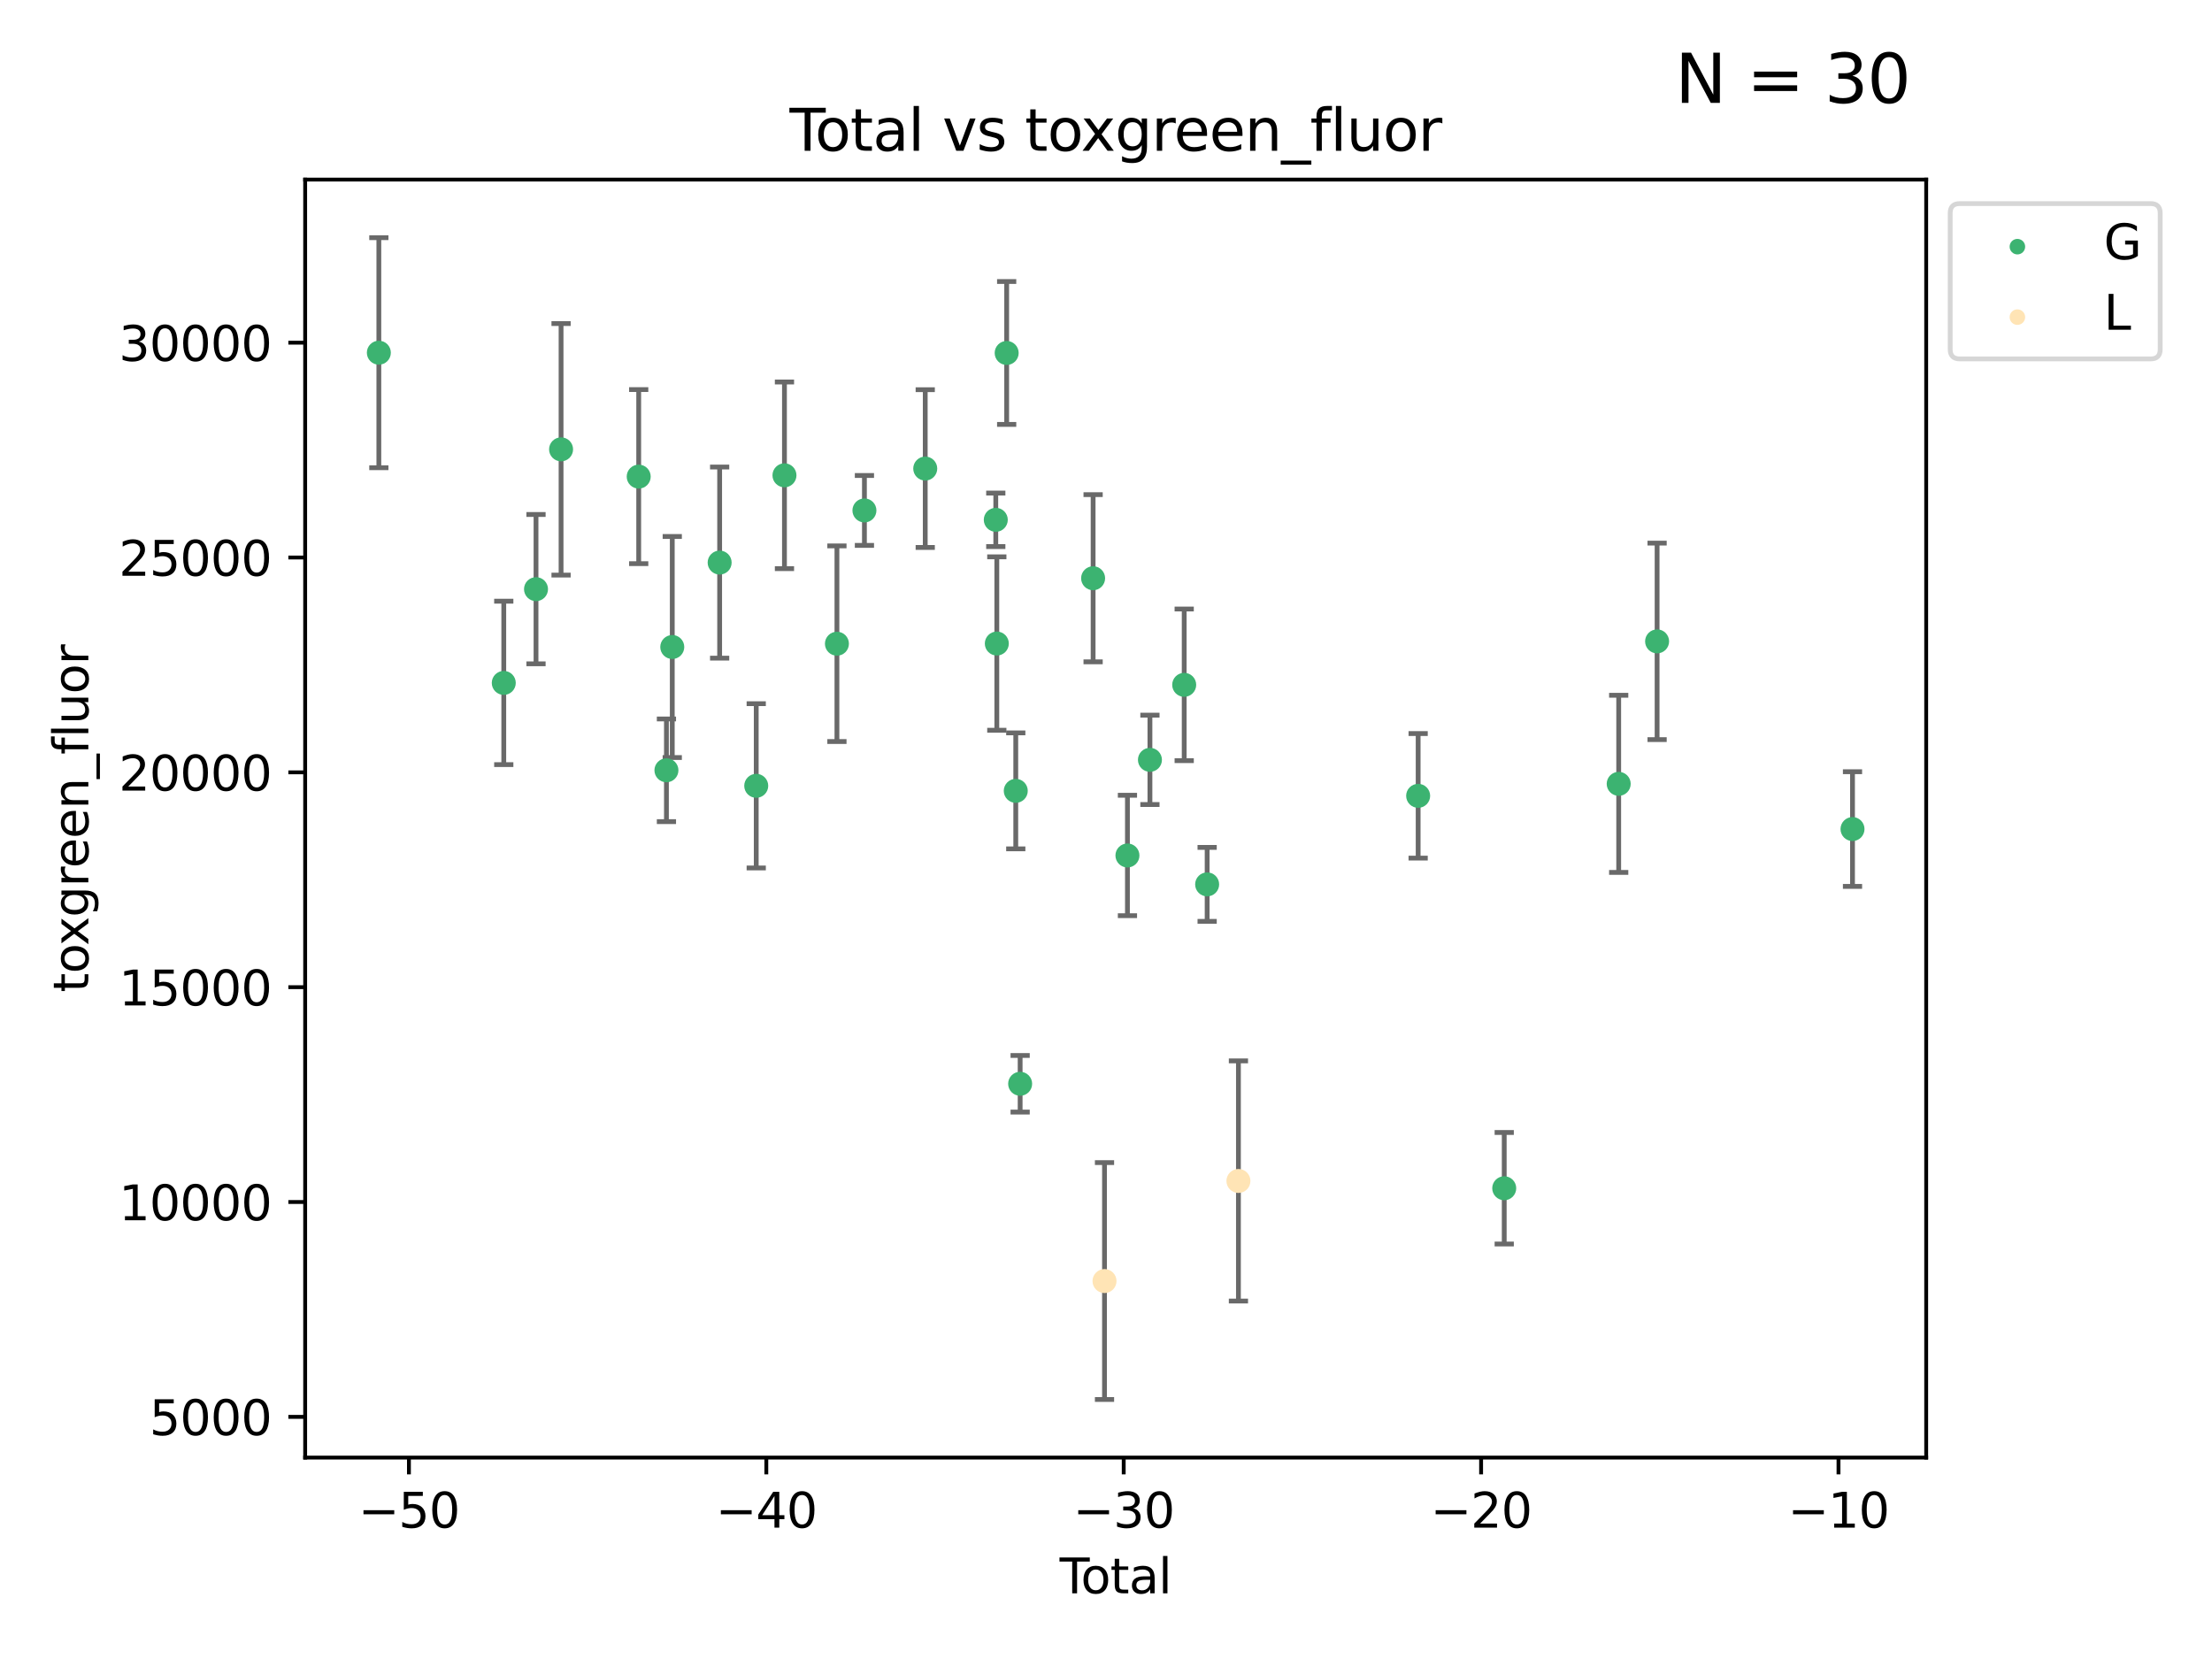 <?xml version="1.0" encoding="utf-8" standalone="no"?>
<!DOCTYPE svg PUBLIC "-//W3C//DTD SVG 1.1//EN"
  "http://www.w3.org/Graphics/SVG/1.1/DTD/svg11.dtd">
<svg xmlns:xlink="http://www.w3.org/1999/xlink" width="460.8pt" height="345.6pt" viewBox="0 0 460.8 345.6" xmlns="http://www.w3.org/2000/svg" version="1.1">
 <defs>
  <style type="text/css">*{stroke-linejoin: round; stroke-linecap: butt}</style>
 </defs>
 <g id="figure_1">
  <g id="patch_1">
   <path d="M 0 345.6 
L 460.8 345.6 
L 460.8 0 
L 0 0 
z
" style="fill: #ffffff"/>
  </g>
  <g id="axes_1">
   <g id="patch_2">
    <path d="M 63.571 303.64 
L 401.26 303.64 
L 401.26 37.411 
L 63.571 37.411 
z
" style="fill: #ffffff"/>
   </g>
   <g id="PathCollection_1">
    <defs>
     <path id="m1340ef321a" d="M 0 1.118 
C 0.297 1.118 0.581 1 0.791 0.791 
C 1 0.581 1.118 0.297 1.118 0 
C 1.118 -0.297 1 -0.581 0.791 -0.791 
C 0.581 -1 0.297 -1.118 0 -1.118 
C -0.297 -1.118 -0.581 -1 -0.791 -0.791 
C -1 -0.581 -1.118 -0.297 -1.118 0 
C -1.118 0.297 -1 0.581 -0.791 0.791 
C -0.581 1 -0.297 1.118 0 1.118 
z
" style="stroke: #3cb371"/>
    </defs>
    <g clip-path="url(#p4fa21fb333)">
     <use xlink:href="#m1340ef321a" x="78.921" y="73.474" style="fill: #3cb371; stroke: #3cb371"/>
     <use xlink:href="#m1340ef321a" x="104.945" y="142.263" style="fill: #3cb371; stroke: #3cb371"/>
     <use xlink:href="#m1340ef321a" x="111.661" y="122.731" style="fill: #3cb371; stroke: #3cb371"/>
     <use xlink:href="#m1340ef321a" x="116.882" y="93.605" style="fill: #3cb371; stroke: #3cb371"/>
     <use xlink:href="#m1340ef321a" x="133.054" y="99.287" style="fill: #3cb371; stroke: #3cb371"/>
     <use xlink:href="#m1340ef321a" x="138.83" y="160.465" style="fill: #3cb371; stroke: #3cb371"/>
     <use xlink:href="#m1340ef321a" x="140.045" y="134.783" style="fill: #3cb371; stroke: #3cb371"/>
     <use xlink:href="#m1340ef321a" x="149.915" y="117.196" style="fill: #3cb371; stroke: #3cb371"/>
     <use xlink:href="#m1340ef321a" x="157.537" y="163.7" style="fill: #3cb371; stroke: #3cb371"/>
     <use xlink:href="#m1340ef321a" x="163.418" y="99.017" style="fill: #3cb371; stroke: #3cb371"/>
     <use xlink:href="#m1340ef321a" x="174.347" y="134.097" style="fill: #3cb371; stroke: #3cb371"/>
     <use xlink:href="#m1340ef321a" x="180.076" y="106.333" style="fill: #3cb371; stroke: #3cb371"/>
     <use xlink:href="#m1340ef321a" x="192.744" y="97.612" style="fill: #3cb371; stroke: #3cb371"/>
     <use xlink:href="#m1340ef321a" x="207.44" y="108.287" style="fill: #3cb371; stroke: #3cb371"/>
     <use xlink:href="#m1340ef321a" x="207.655" y="134.062" style="fill: #3cb371; stroke: #3cb371"/>
     <use xlink:href="#m1340ef321a" x="209.708" y="73.529" style="fill: #3cb371; stroke: #3cb371"/>
     <use xlink:href="#m1340ef321a" x="211.603" y="164.75" style="fill: #3cb371; stroke: #3cb371"/>
     <use xlink:href="#m1340ef321a" x="212.514" y="225.771" style="fill: #3cb371; stroke: #3cb371"/>
     <use xlink:href="#m1340ef321a" x="227.715" y="120.458" style="fill: #3cb371; stroke: #3cb371"/>
     <use xlink:href="#m1340ef321a" x="234.867" y="178.21" style="fill: #3cb371; stroke: #3cb371"/>
     <use xlink:href="#m1340ef321a" x="239.552" y="158.288" style="fill: #3cb371; stroke: #3cb371"/>
     <use xlink:href="#m1340ef321a" x="246.69" y="142.663" style="fill: #3cb371; stroke: #3cb371"/>
     <use xlink:href="#m1340ef321a" x="251.47" y="184.231" style="fill: #3cb371; stroke: #3cb371"/>
     <use xlink:href="#m1340ef321a" x="295.426" y="165.786" style="fill: #3cb371; stroke: #3cb371"/>
     <use xlink:href="#m1340ef321a" x="313.358" y="247.534" style="fill: #3cb371; stroke: #3cb371"/>
     <use xlink:href="#m1340ef321a" x="337.204" y="163.289" style="fill: #3cb371; stroke: #3cb371"/>
     <use xlink:href="#m1340ef321a" x="345.204" y="133.61" style="fill: #3cb371; stroke: #3cb371"/>
     <use xlink:href="#m1340ef321a" x="385.911" y="172.707" style="fill: #3cb371; stroke: #3cb371"/>
    </g>
   </g>
   <g id="PathCollection_2">
    <defs>
     <path id="me5570766a0" d="M 0 1.118 
C 0.297 1.118 0.581 1 0.791 0.791 
C 1 0.581 1.118 0.297 1.118 0 
C 1.118 -0.297 1 -0.581 0.791 -0.791 
C 0.581 -1 0.297 -1.118 0 -1.118 
C -0.297 -1.118 -0.581 -1 -0.791 -0.791 
C -1 -0.581 -1.118 -0.297 -1.118 0 
C -1.118 0.297 -1 0.581 -0.791 0.791 
C -0.581 1 -0.297 1.118 0 1.118 
z
" style="stroke: #ffe4b5"/>
    </defs>
    <g clip-path="url(#p4fa21fb333)">
     <use xlink:href="#me5570766a0" x="230.089" y="266.867" style="fill: #ffe4b5; stroke: #ffe4b5"/>
     <use xlink:href="#me5570766a0" x="257.988" y="246.016" style="fill: #ffe4b5; stroke: #ffe4b5"/>
    </g>
   </g>
   <g id="matplotlib.axis_1">
    <g id="xtick_1">
     <g id="line2d_1">
      <defs>
       <path id="m16057bff41" d="M 0 0 
L 0 3.5 
" style="stroke: #000000; stroke-width: 0.8"/>
      </defs>
      <g>
       <use xlink:href="#m16057bff41" x="85.187" y="303.64" style="stroke: #000000; stroke-width: 0.8"/>
      </g>
     </g>
     <g id="text_1">
      <!-- −50 -->
      <g transform="translate(74.634 318.238)scale(0.1 -0.1)">
       <defs>
        <path id="DejaVuSans-2212" d="M 678 2272 
L 4684 2272 
L 4684 1741 
L 678 1741 
L 678 2272 
z
" transform="scale(0.016)"/>
        <path id="DejaVuSans-35" d="M 691 4666 
L 3169 4666 
L 3169 4134 
L 1269 4134 
L 1269 2991 
Q 1406 3038 1543 3061 
Q 1681 3084 1819 3084 
Q 2600 3084 3056 2656 
Q 3513 2228 3513 1497 
Q 3513 744 3044 326 
Q 2575 -91 1722 -91 
Q 1428 -91 1123 -41 
Q 819 9 494 109 
L 494 744 
Q 775 591 1075 516 
Q 1375 441 1709 441 
Q 2250 441 2565 725 
Q 2881 1009 2881 1497 
Q 2881 1984 2565 2268 
Q 2250 2553 1709 2553 
Q 1456 2553 1204 2497 
Q 953 2441 691 2322 
L 691 4666 
z
" transform="scale(0.016)"/>
        <path id="DejaVuSans-30" d="M 2034 4250 
Q 1547 4250 1301 3770 
Q 1056 3291 1056 2328 
Q 1056 1369 1301 889 
Q 1547 409 2034 409 
Q 2525 409 2770 889 
Q 3016 1369 3016 2328 
Q 3016 3291 2770 3770 
Q 2525 4250 2034 4250 
z
M 2034 4750 
Q 2819 4750 3233 4129 
Q 3647 3509 3647 2328 
Q 3647 1150 3233 529 
Q 2819 -91 2034 -91 
Q 1250 -91 836 529 
Q 422 1150 422 2328 
Q 422 3509 836 4129 
Q 1250 4750 2034 4750 
z
" transform="scale(0.016)"/>
       </defs>
       <use xlink:href="#DejaVuSans-2212"/>
       <use xlink:href="#DejaVuSans-35" x="83.789"/>
       <use xlink:href="#DejaVuSans-30" x="147.412"/>
      </g>
     </g>
    </g>
    <g id="xtick_2">
     <g id="line2d_2">
      <g>
       <use xlink:href="#m16057bff41" x="159.638" y="303.64" style="stroke: #000000; stroke-width: 0.8"/>
      </g>
     </g>
     <g id="text_2">
      <!-- −40 -->
      <g transform="translate(149.086 318.238)scale(0.1 -0.1)">
       <defs>
        <path id="DejaVuSans-34" d="M 2419 4116 
L 825 1625 
L 2419 1625 
L 2419 4116 
z
M 2253 4666 
L 3047 4666 
L 3047 1625 
L 3713 1625 
L 3713 1100 
L 3047 1100 
L 3047 0 
L 2419 0 
L 2419 1100 
L 313 1100 
L 313 1709 
L 2253 4666 
z
" transform="scale(0.016)"/>
       </defs>
       <use xlink:href="#DejaVuSans-2212"/>
       <use xlink:href="#DejaVuSans-34" x="83.789"/>
       <use xlink:href="#DejaVuSans-30" x="147.412"/>
      </g>
     </g>
    </g>
    <g id="xtick_3">
     <g id="line2d_3">
      <g>
       <use xlink:href="#m16057bff41" x="234.089" y="303.64" style="stroke: #000000; stroke-width: 0.8"/>
      </g>
     </g>
     <g id="text_3">
      <!-- −30 -->
      <g transform="translate(223.537 318.238)scale(0.1 -0.1)">
       <defs>
        <path id="DejaVuSans-33" d="M 2597 2516 
Q 3050 2419 3304 2112 
Q 3559 1806 3559 1356 
Q 3559 666 3084 287 
Q 2609 -91 1734 -91 
Q 1441 -91 1130 -33 
Q 819 25 488 141 
L 488 750 
Q 750 597 1062 519 
Q 1375 441 1716 441 
Q 2309 441 2620 675 
Q 2931 909 2931 1356 
Q 2931 1769 2642 2001 
Q 2353 2234 1838 2234 
L 1294 2234 
L 1294 2753 
L 1863 2753 
Q 2328 2753 2575 2939 
Q 2822 3125 2822 3475 
Q 2822 3834 2567 4026 
Q 2313 4219 1838 4219 
Q 1578 4219 1281 4162 
Q 984 4106 628 3988 
L 628 4550 
Q 988 4650 1302 4700 
Q 1616 4750 1894 4750 
Q 2613 4750 3031 4423 
Q 3450 4097 3450 3541 
Q 3450 3153 3228 2886 
Q 3006 2619 2597 2516 
z
" transform="scale(0.016)"/>
       </defs>
       <use xlink:href="#DejaVuSans-2212"/>
       <use xlink:href="#DejaVuSans-33" x="83.789"/>
       <use xlink:href="#DejaVuSans-30" x="147.412"/>
      </g>
     </g>
    </g>
    <g id="xtick_4">
     <g id="line2d_4">
      <g>
       <use xlink:href="#m16057bff41" x="308.541" y="303.64" style="stroke: #000000; stroke-width: 0.8"/>
      </g>
     </g>
     <g id="text_4">
      <!-- −20 -->
      <g transform="translate(297.988 318.238)scale(0.1 -0.1)">
       <defs>
        <path id="DejaVuSans-32" d="M 1228 531 
L 3431 531 
L 3431 0 
L 469 0 
L 469 531 
Q 828 903 1448 1529 
Q 2069 2156 2228 2338 
Q 2531 2678 2651 2914 
Q 2772 3150 2772 3378 
Q 2772 3750 2511 3984 
Q 2250 4219 1831 4219 
Q 1534 4219 1204 4116 
Q 875 4013 500 3803 
L 500 4441 
Q 881 4594 1212 4672 
Q 1544 4750 1819 4750 
Q 2544 4750 2975 4387 
Q 3406 4025 3406 3419 
Q 3406 3131 3298 2873 
Q 3191 2616 2906 2266 
Q 2828 2175 2409 1742 
Q 1991 1309 1228 531 
z
" transform="scale(0.016)"/>
       </defs>
       <use xlink:href="#DejaVuSans-2212"/>
       <use xlink:href="#DejaVuSans-32" x="83.789"/>
       <use xlink:href="#DejaVuSans-30" x="147.412"/>
      </g>
     </g>
    </g>
    <g id="xtick_5">
     <g id="line2d_5">
      <g>
       <use xlink:href="#m16057bff41" x="382.992" y="303.64" style="stroke: #000000; stroke-width: 0.8"/>
      </g>
     </g>
     <g id="text_5">
      <!-- −10 -->
      <g transform="translate(372.44 318.238)scale(0.1 -0.1)">
       <defs>
        <path id="DejaVuSans-31" d="M 794 531 
L 1825 531 
L 1825 4091 
L 703 3866 
L 703 4441 
L 1819 4666 
L 2450 4666 
L 2450 531 
L 3481 531 
L 3481 0 
L 794 0 
L 794 531 
z
" transform="scale(0.016)"/>
       </defs>
       <use xlink:href="#DejaVuSans-2212"/>
       <use xlink:href="#DejaVuSans-31" x="83.789"/>
       <use xlink:href="#DejaVuSans-30" x="147.412"/>
      </g>
     </g>
    </g>
    <g id="text_6">
     <!-- Total -->
     <g transform="translate(220.739 331.917)scale(0.1 -0.1)">
      <defs>
       <path id="DejaVuSans-54" d="M -19 4666 
L 3928 4666 
L 3928 4134 
L 2272 4134 
L 2272 0 
L 1638 0 
L 1638 4134 
L -19 4134 
L -19 4666 
z
" transform="scale(0.016)"/>
       <path id="DejaVuSans-6f" d="M 1959 3097 
Q 1497 3097 1228 2736 
Q 959 2375 959 1747 
Q 959 1119 1226 758 
Q 1494 397 1959 397 
Q 2419 397 2687 759 
Q 2956 1122 2956 1747 
Q 2956 2369 2687 2733 
Q 2419 3097 1959 3097 
z
M 1959 3584 
Q 2709 3584 3137 3096 
Q 3566 2609 3566 1747 
Q 3566 888 3137 398 
Q 2709 -91 1959 -91 
Q 1206 -91 779 398 
Q 353 888 353 1747 
Q 353 2609 779 3096 
Q 1206 3584 1959 3584 
z
" transform="scale(0.016)"/>
       <path id="DejaVuSans-74" d="M 1172 4494 
L 1172 3500 
L 2356 3500 
L 2356 3053 
L 1172 3053 
L 1172 1153 
Q 1172 725 1289 603 
Q 1406 481 1766 481 
L 2356 481 
L 2356 0 
L 1766 0 
Q 1100 0 847 248 
Q 594 497 594 1153 
L 594 3053 
L 172 3053 
L 172 3500 
L 594 3500 
L 594 4494 
L 1172 4494 
z
" transform="scale(0.016)"/>
       <path id="DejaVuSans-61" d="M 2194 1759 
Q 1497 1759 1228 1600 
Q 959 1441 959 1056 
Q 959 750 1161 570 
Q 1363 391 1709 391 
Q 2188 391 2477 730 
Q 2766 1069 2766 1631 
L 2766 1759 
L 2194 1759 
z
M 3341 1997 
L 3341 0 
L 2766 0 
L 2766 531 
Q 2569 213 2275 61 
Q 1981 -91 1556 -91 
Q 1019 -91 701 211 
Q 384 513 384 1019 
Q 384 1609 779 1909 
Q 1175 2209 1959 2209 
L 2766 2209 
L 2766 2266 
Q 2766 2663 2505 2880 
Q 2244 3097 1772 3097 
Q 1472 3097 1187 3025 
Q 903 2953 641 2809 
L 641 3341 
Q 956 3463 1253 3523 
Q 1550 3584 1831 3584 
Q 2591 3584 2966 3190 
Q 3341 2797 3341 1997 
z
" transform="scale(0.016)"/>
       <path id="DejaVuSans-6c" d="M 603 4863 
L 1178 4863 
L 1178 0 
L 603 0 
L 603 4863 
z
" transform="scale(0.016)"/>
      </defs>
      <use xlink:href="#DejaVuSans-54"/>
      <use xlink:href="#DejaVuSans-6f" x="44.084"/>
      <use xlink:href="#DejaVuSans-74" x="105.266"/>
      <use xlink:href="#DejaVuSans-61" x="144.475"/>
      <use xlink:href="#DejaVuSans-6c" x="205.754"/>
     </g>
    </g>
   </g>
   <g id="matplotlib.axis_2">
    <g id="ytick_1">
     <g id="line2d_6">
      <defs>
       <path id="m55baf47f26" d="M 0 0 
L -3.5 0 
" style="stroke: #000000; stroke-width: 0.8"/>
      </defs>
      <g>
       <use xlink:href="#m55baf47f26" x="63.571" y="295.157" style="stroke: #000000; stroke-width: 0.8"/>
      </g>
     </g>
     <g id="text_7">
      <!-- 5000 -->
      <g transform="translate(31.121 298.957)scale(0.1 -0.1)">
       <use xlink:href="#DejaVuSans-35"/>
       <use xlink:href="#DejaVuSans-30" x="63.623"/>
       <use xlink:href="#DejaVuSans-30" x="127.246"/>
       <use xlink:href="#DejaVuSans-30" x="190.869"/>
      </g>
     </g>
    </g>
    <g id="ytick_2">
     <g id="line2d_7">
      <g>
       <use xlink:href="#m55baf47f26" x="63.571" y="250.403" style="stroke: #000000; stroke-width: 0.8"/>
      </g>
     </g>
     <g id="text_8">
      <!-- 10000 -->
      <g transform="translate(24.759 254.203)scale(0.1 -0.1)">
       <use xlink:href="#DejaVuSans-31"/>
       <use xlink:href="#DejaVuSans-30" x="63.623"/>
       <use xlink:href="#DejaVuSans-30" x="127.246"/>
       <use xlink:href="#DejaVuSans-30" x="190.869"/>
       <use xlink:href="#DejaVuSans-30" x="254.492"/>
      </g>
     </g>
    </g>
    <g id="ytick_3">
     <g id="line2d_8">
      <g>
       <use xlink:href="#m55baf47f26" x="63.571" y="205.649" style="stroke: #000000; stroke-width: 0.8"/>
      </g>
     </g>
     <g id="text_9">
      <!-- 15000 -->
      <g transform="translate(24.759 209.449)scale(0.1 -0.1)">
       <use xlink:href="#DejaVuSans-31"/>
       <use xlink:href="#DejaVuSans-35" x="63.623"/>
       <use xlink:href="#DejaVuSans-30" x="127.246"/>
       <use xlink:href="#DejaVuSans-30" x="190.869"/>
       <use xlink:href="#DejaVuSans-30" x="254.492"/>
      </g>
     </g>
    </g>
    <g id="ytick_4">
     <g id="line2d_9">
      <g>
       <use xlink:href="#m55baf47f26" x="63.571" y="160.895" style="stroke: #000000; stroke-width: 0.8"/>
      </g>
     </g>
     <g id="text_10">
      <!-- 20000 -->
      <g transform="translate(24.759 164.695)scale(0.1 -0.1)">
       <use xlink:href="#DejaVuSans-32"/>
       <use xlink:href="#DejaVuSans-30" x="63.623"/>
       <use xlink:href="#DejaVuSans-30" x="127.246"/>
       <use xlink:href="#DejaVuSans-30" x="190.869"/>
       <use xlink:href="#DejaVuSans-30" x="254.492"/>
      </g>
     </g>
    </g>
    <g id="ytick_5">
     <g id="line2d_10">
      <g>
       <use xlink:href="#m55baf47f26" x="63.571" y="116.141" style="stroke: #000000; stroke-width: 0.8"/>
      </g>
     </g>
     <g id="text_11">
      <!-- 25000 -->
      <g transform="translate(24.759 119.941)scale(0.1 -0.1)">
       <use xlink:href="#DejaVuSans-32"/>
       <use xlink:href="#DejaVuSans-35" x="63.623"/>
       <use xlink:href="#DejaVuSans-30" x="127.246"/>
       <use xlink:href="#DejaVuSans-30" x="190.869"/>
       <use xlink:href="#DejaVuSans-30" x="254.492"/>
      </g>
     </g>
    </g>
    <g id="ytick_6">
     <g id="line2d_11">
      <g>
       <use xlink:href="#m55baf47f26" x="63.571" y="71.387" style="stroke: #000000; stroke-width: 0.8"/>
      </g>
     </g>
     <g id="text_12">
      <!-- 30000 -->
      <g transform="translate(24.759 75.187)scale(0.1 -0.1)">
       <use xlink:href="#DejaVuSans-33"/>
       <use xlink:href="#DejaVuSans-30" x="63.623"/>
       <use xlink:href="#DejaVuSans-30" x="127.246"/>
       <use xlink:href="#DejaVuSans-30" x="190.869"/>
       <use xlink:href="#DejaVuSans-30" x="254.492"/>
      </g>
     </g>
    </g>
    <g id="text_13">
     <!-- toxgreen_fluor -->
     <g transform="translate(18.401 206.72)rotate(-90)scale(0.1 -0.1)">
      <defs>
       <path id="DejaVuSans-78" d="M 3513 3500 
L 2247 1797 
L 3578 0 
L 2900 0 
L 1881 1375 
L 863 0 
L 184 0 
L 1544 1831 
L 300 3500 
L 978 3500 
L 1906 2253 
L 2834 3500 
L 3513 3500 
z
" transform="scale(0.016)"/>
       <path id="DejaVuSans-67" d="M 2906 1791 
Q 2906 2416 2648 2759 
Q 2391 3103 1925 3103 
Q 1463 3103 1205 2759 
Q 947 2416 947 1791 
Q 947 1169 1205 825 
Q 1463 481 1925 481 
Q 2391 481 2648 825 
Q 2906 1169 2906 1791 
z
M 3481 434 
Q 3481 -459 3084 -895 
Q 2688 -1331 1869 -1331 
Q 1566 -1331 1297 -1286 
Q 1028 -1241 775 -1147 
L 775 -588 
Q 1028 -725 1275 -790 
Q 1522 -856 1778 -856 
Q 2344 -856 2625 -561 
Q 2906 -266 2906 331 
L 2906 616 
Q 2728 306 2450 153 
Q 2172 0 1784 0 
Q 1141 0 747 490 
Q 353 981 353 1791 
Q 353 2603 747 3093 
Q 1141 3584 1784 3584 
Q 2172 3584 2450 3431 
Q 2728 3278 2906 2969 
L 2906 3500 
L 3481 3500 
L 3481 434 
z
" transform="scale(0.016)"/>
       <path id="DejaVuSans-72" d="M 2631 2963 
Q 2534 3019 2420 3045 
Q 2306 3072 2169 3072 
Q 1681 3072 1420 2755 
Q 1159 2438 1159 1844 
L 1159 0 
L 581 0 
L 581 3500 
L 1159 3500 
L 1159 2956 
Q 1341 3275 1631 3429 
Q 1922 3584 2338 3584 
Q 2397 3584 2469 3576 
Q 2541 3569 2628 3553 
L 2631 2963 
z
" transform="scale(0.016)"/>
       <path id="DejaVuSans-65" d="M 3597 1894 
L 3597 1613 
L 953 1613 
Q 991 1019 1311 708 
Q 1631 397 2203 397 
Q 2534 397 2845 478 
Q 3156 559 3463 722 
L 3463 178 
Q 3153 47 2828 -22 
Q 2503 -91 2169 -91 
Q 1331 -91 842 396 
Q 353 884 353 1716 
Q 353 2575 817 3079 
Q 1281 3584 2069 3584 
Q 2775 3584 3186 3129 
Q 3597 2675 3597 1894 
z
M 3022 2063 
Q 3016 2534 2758 2815 
Q 2500 3097 2075 3097 
Q 1594 3097 1305 2825 
Q 1016 2553 972 2059 
L 3022 2063 
z
" transform="scale(0.016)"/>
       <path id="DejaVuSans-6e" d="M 3513 2113 
L 3513 0 
L 2938 0 
L 2938 2094 
Q 2938 2591 2744 2837 
Q 2550 3084 2163 3084 
Q 1697 3084 1428 2787 
Q 1159 2491 1159 1978 
L 1159 0 
L 581 0 
L 581 3500 
L 1159 3500 
L 1159 2956 
Q 1366 3272 1645 3428 
Q 1925 3584 2291 3584 
Q 2894 3584 3203 3211 
Q 3513 2838 3513 2113 
z
" transform="scale(0.016)"/>
       <path id="DejaVuSans-5f" d="M 3263 -1063 
L 3263 -1509 
L -63 -1509 
L -63 -1063 
L 3263 -1063 
z
" transform="scale(0.016)"/>
       <path id="DejaVuSans-66" d="M 2375 4863 
L 2375 4384 
L 1825 4384 
Q 1516 4384 1395 4259 
Q 1275 4134 1275 3809 
L 1275 3500 
L 2222 3500 
L 2222 3053 
L 1275 3053 
L 1275 0 
L 697 0 
L 697 3053 
L 147 3053 
L 147 3500 
L 697 3500 
L 697 3744 
Q 697 4328 969 4595 
Q 1241 4863 1831 4863 
L 2375 4863 
z
" transform="scale(0.016)"/>
       <path id="DejaVuSans-75" d="M 544 1381 
L 544 3500 
L 1119 3500 
L 1119 1403 
Q 1119 906 1312 657 
Q 1506 409 1894 409 
Q 2359 409 2629 706 
Q 2900 1003 2900 1516 
L 2900 3500 
L 3475 3500 
L 3475 0 
L 2900 0 
L 2900 538 
Q 2691 219 2414 64 
Q 2138 -91 1772 -91 
Q 1169 -91 856 284 
Q 544 659 544 1381 
z
M 1991 3584 
L 1991 3584 
z
" transform="scale(0.016)"/>
      </defs>
      <use xlink:href="#DejaVuSans-74"/>
      <use xlink:href="#DejaVuSans-6f" x="39.209"/>
      <use xlink:href="#DejaVuSans-78" x="97.266"/>
      <use xlink:href="#DejaVuSans-67" x="156.445"/>
      <use xlink:href="#DejaVuSans-72" x="219.922"/>
      <use xlink:href="#DejaVuSans-65" x="258.785"/>
      <use xlink:href="#DejaVuSans-65" x="320.309"/>
      <use xlink:href="#DejaVuSans-6e" x="381.832"/>
      <use xlink:href="#DejaVuSans-5f" x="445.211"/>
      <use xlink:href="#DejaVuSans-66" x="495.211"/>
      <use xlink:href="#DejaVuSans-6c" x="530.416"/>
      <use xlink:href="#DejaVuSans-75" x="558.199"/>
      <use xlink:href="#DejaVuSans-6f" x="621.578"/>
      <use xlink:href="#DejaVuSans-72" x="682.76"/>
     </g>
    </g>
   </g>
   <g id="LineCollection_1">
    <path d="M 78.921 97.435 
L 78.921 49.513 
" clip-path="url(#p4fa21fb333)" style="fill: none; stroke: #696969"/>
    <path d="M 104.945 159.284 
L 104.945 125.241 
" clip-path="url(#p4fa21fb333)" style="fill: none; stroke: #696969"/>
    <path d="M 111.661 138.287 
L 111.661 107.175 
" clip-path="url(#p4fa21fb333)" style="fill: none; stroke: #696969"/>
    <path d="M 116.882 119.803 
L 116.882 67.406 
" clip-path="url(#p4fa21fb333)" style="fill: none; stroke: #696969"/>
    <path d="M 133.054 117.414 
L 133.054 81.159 
" clip-path="url(#p4fa21fb333)" style="fill: none; stroke: #696969"/>
    <path d="M 138.83 171.159 
L 138.83 149.771 
" clip-path="url(#p4fa21fb333)" style="fill: none; stroke: #696969"/>
    <path d="M 140.045 157.805 
L 140.045 111.761 
" clip-path="url(#p4fa21fb333)" style="fill: none; stroke: #696969"/>
    <path d="M 149.915 137.105 
L 149.915 97.287 
" clip-path="url(#p4fa21fb333)" style="fill: none; stroke: #696969"/>
    <path d="M 157.537 180.811 
L 157.537 146.59 
" clip-path="url(#p4fa21fb333)" style="fill: none; stroke: #696969"/>
    <path d="M 163.418 118.458 
L 163.418 79.576 
" clip-path="url(#p4fa21fb333)" style="fill: none; stroke: #696969"/>
    <path d="M 174.347 154.471 
L 174.347 113.723 
" clip-path="url(#p4fa21fb333)" style="fill: none; stroke: #696969"/>
    <path d="M 180.076 113.613 
L 180.076 99.054 
" clip-path="url(#p4fa21fb333)" style="fill: none; stroke: #696969"/>
    <path d="M 192.744 114.045 
L 192.744 81.179 
" clip-path="url(#p4fa21fb333)" style="fill: none; stroke: #696969"/>
    <path d="M 207.44 113.86 
L 207.44 102.714 
" clip-path="url(#p4fa21fb333)" style="fill: none; stroke: #696969"/>
    <path d="M 207.655 152.124 
L 207.655 115.999 
" clip-path="url(#p4fa21fb333)" style="fill: none; stroke: #696969"/>
    <path d="M 209.708 88.414 
L 209.708 58.644 
" clip-path="url(#p4fa21fb333)" style="fill: none; stroke: #696969"/>
    <path d="M 211.603 176.828 
L 211.603 152.672 
" clip-path="url(#p4fa21fb333)" style="fill: none; stroke: #696969"/>
    <path d="M 212.514 231.664 
L 212.514 219.879 
" clip-path="url(#p4fa21fb333)" style="fill: none; stroke: #696969"/>
    <path d="M 227.715 137.872 
L 227.715 103.044 
" clip-path="url(#p4fa21fb333)" style="fill: none; stroke: #696969"/>
    <path d="M 234.867 190.754 
L 234.867 165.666 
" clip-path="url(#p4fa21fb333)" style="fill: none; stroke: #696969"/>
    <path d="M 239.552 167.596 
L 239.552 148.98 
" clip-path="url(#p4fa21fb333)" style="fill: none; stroke: #696969"/>
    <path d="M 246.69 158.463 
L 246.69 126.864 
" clip-path="url(#p4fa21fb333)" style="fill: none; stroke: #696969"/>
    <path d="M 251.47 191.93 
L 251.47 176.531 
" clip-path="url(#p4fa21fb333)" style="fill: none; stroke: #696969"/>
    <path d="M 295.426 178.76 
L 295.426 152.812 
" clip-path="url(#p4fa21fb333)" style="fill: none; stroke: #696969"/>
    <path d="M 313.358 259.149 
L 313.358 235.919 
" clip-path="url(#p4fa21fb333)" style="fill: none; stroke: #696969"/>
    <path d="M 337.204 181.741 
L 337.204 144.838 
" clip-path="url(#p4fa21fb333)" style="fill: none; stroke: #696969"/>
    <path d="M 345.204 154.075 
L 345.204 113.144 
" clip-path="url(#p4fa21fb333)" style="fill: none; stroke: #696969"/>
    <path d="M 385.911 184.652 
L 385.911 160.762 
" clip-path="url(#p4fa21fb333)" style="fill: none; stroke: #696969"/>
   </g>
   <g id="line2d_12">
    <defs>
     <path id="mfdd46e83e7" d="M 2 0 
L -2 -0 
" style="stroke: #696969"/>
    </defs>
    <g clip-path="url(#p4fa21fb333)">
     <use xlink:href="#mfdd46e83e7" x="78.921" y="97.435" style="fill: #696969; stroke: #696969"/>
     <use xlink:href="#mfdd46e83e7" x="104.945" y="159.284" style="fill: #696969; stroke: #696969"/>
     <use xlink:href="#mfdd46e83e7" x="111.661" y="138.287" style="fill: #696969; stroke: #696969"/>
     <use xlink:href="#mfdd46e83e7" x="116.882" y="119.803" style="fill: #696969; stroke: #696969"/>
     <use xlink:href="#mfdd46e83e7" x="133.054" y="117.414" style="fill: #696969; stroke: #696969"/>
     <use xlink:href="#mfdd46e83e7" x="138.83" y="171.159" style="fill: #696969; stroke: #696969"/>
     <use xlink:href="#mfdd46e83e7" x="140.045" y="157.805" style="fill: #696969; stroke: #696969"/>
     <use xlink:href="#mfdd46e83e7" x="149.915" y="137.105" style="fill: #696969; stroke: #696969"/>
     <use xlink:href="#mfdd46e83e7" x="157.537" y="180.811" style="fill: #696969; stroke: #696969"/>
     <use xlink:href="#mfdd46e83e7" x="163.418" y="118.458" style="fill: #696969; stroke: #696969"/>
     <use xlink:href="#mfdd46e83e7" x="174.347" y="154.471" style="fill: #696969; stroke: #696969"/>
     <use xlink:href="#mfdd46e83e7" x="180.076" y="113.613" style="fill: #696969; stroke: #696969"/>
     <use xlink:href="#mfdd46e83e7" x="192.744" y="114.045" style="fill: #696969; stroke: #696969"/>
     <use xlink:href="#mfdd46e83e7" x="207.44" y="113.86" style="fill: #696969; stroke: #696969"/>
     <use xlink:href="#mfdd46e83e7" x="207.655" y="152.124" style="fill: #696969; stroke: #696969"/>
     <use xlink:href="#mfdd46e83e7" x="209.708" y="88.414" style="fill: #696969; stroke: #696969"/>
     <use xlink:href="#mfdd46e83e7" x="211.603" y="176.828" style="fill: #696969; stroke: #696969"/>
     <use xlink:href="#mfdd46e83e7" x="212.514" y="231.664" style="fill: #696969; stroke: #696969"/>
     <use xlink:href="#mfdd46e83e7" x="227.715" y="137.872" style="fill: #696969; stroke: #696969"/>
     <use xlink:href="#mfdd46e83e7" x="234.867" y="190.754" style="fill: #696969; stroke: #696969"/>
     <use xlink:href="#mfdd46e83e7" x="239.552" y="167.596" style="fill: #696969; stroke: #696969"/>
     <use xlink:href="#mfdd46e83e7" x="246.69" y="158.463" style="fill: #696969; stroke: #696969"/>
     <use xlink:href="#mfdd46e83e7" x="251.47" y="191.93" style="fill: #696969; stroke: #696969"/>
     <use xlink:href="#mfdd46e83e7" x="295.426" y="178.76" style="fill: #696969; stroke: #696969"/>
     <use xlink:href="#mfdd46e83e7" x="313.358" y="259.149" style="fill: #696969; stroke: #696969"/>
     <use xlink:href="#mfdd46e83e7" x="337.204" y="181.741" style="fill: #696969; stroke: #696969"/>
     <use xlink:href="#mfdd46e83e7" x="345.204" y="154.075" style="fill: #696969; stroke: #696969"/>
     <use xlink:href="#mfdd46e83e7" x="385.911" y="184.652" style="fill: #696969; stroke: #696969"/>
    </g>
   </g>
   <g id="line2d_13">
    <g clip-path="url(#p4fa21fb333)">
     <use xlink:href="#mfdd46e83e7" x="78.921" y="49.513" style="fill: #696969; stroke: #696969"/>
     <use xlink:href="#mfdd46e83e7" x="104.945" y="125.241" style="fill: #696969; stroke: #696969"/>
     <use xlink:href="#mfdd46e83e7" x="111.661" y="107.175" style="fill: #696969; stroke: #696969"/>
     <use xlink:href="#mfdd46e83e7" x="116.882" y="67.406" style="fill: #696969; stroke: #696969"/>
     <use xlink:href="#mfdd46e83e7" x="133.054" y="81.159" style="fill: #696969; stroke: #696969"/>
     <use xlink:href="#mfdd46e83e7" x="138.83" y="149.771" style="fill: #696969; stroke: #696969"/>
     <use xlink:href="#mfdd46e83e7" x="140.045" y="111.761" style="fill: #696969; stroke: #696969"/>
     <use xlink:href="#mfdd46e83e7" x="149.915" y="97.287" style="fill: #696969; stroke: #696969"/>
     <use xlink:href="#mfdd46e83e7" x="157.537" y="146.59" style="fill: #696969; stroke: #696969"/>
     <use xlink:href="#mfdd46e83e7" x="163.418" y="79.576" style="fill: #696969; stroke: #696969"/>
     <use xlink:href="#mfdd46e83e7" x="174.347" y="113.723" style="fill: #696969; stroke: #696969"/>
     <use xlink:href="#mfdd46e83e7" x="180.076" y="99.054" style="fill: #696969; stroke: #696969"/>
     <use xlink:href="#mfdd46e83e7" x="192.744" y="81.179" style="fill: #696969; stroke: #696969"/>
     <use xlink:href="#mfdd46e83e7" x="207.44" y="102.714" style="fill: #696969; stroke: #696969"/>
     <use xlink:href="#mfdd46e83e7" x="207.655" y="115.999" style="fill: #696969; stroke: #696969"/>
     <use xlink:href="#mfdd46e83e7" x="209.708" y="58.644" style="fill: #696969; stroke: #696969"/>
     <use xlink:href="#mfdd46e83e7" x="211.603" y="152.672" style="fill: #696969; stroke: #696969"/>
     <use xlink:href="#mfdd46e83e7" x="212.514" y="219.879" style="fill: #696969; stroke: #696969"/>
     <use xlink:href="#mfdd46e83e7" x="227.715" y="103.044" style="fill: #696969; stroke: #696969"/>
     <use xlink:href="#mfdd46e83e7" x="234.867" y="165.666" style="fill: #696969; stroke: #696969"/>
     <use xlink:href="#mfdd46e83e7" x="239.552" y="148.98" style="fill: #696969; stroke: #696969"/>
     <use xlink:href="#mfdd46e83e7" x="246.69" y="126.864" style="fill: #696969; stroke: #696969"/>
     <use xlink:href="#mfdd46e83e7" x="251.47" y="176.531" style="fill: #696969; stroke: #696969"/>
     <use xlink:href="#mfdd46e83e7" x="295.426" y="152.812" style="fill: #696969; stroke: #696969"/>
     <use xlink:href="#mfdd46e83e7" x="313.358" y="235.919" style="fill: #696969; stroke: #696969"/>
     <use xlink:href="#mfdd46e83e7" x="337.204" y="144.838" style="fill: #696969; stroke: #696969"/>
     <use xlink:href="#mfdd46e83e7" x="345.204" y="113.144" style="fill: #696969; stroke: #696969"/>
     <use xlink:href="#mfdd46e83e7" x="385.911" y="160.762" style="fill: #696969; stroke: #696969"/>
    </g>
   </g>
   <g id="LineCollection_2">
    <path d="M 230.089 291.539 
L 230.089 242.194 
" clip-path="url(#p4fa21fb333)" style="fill: none; stroke: #696969"/>
    <path d="M 257.988 271.033 
L 257.988 220.999 
" clip-path="url(#p4fa21fb333)" style="fill: none; stroke: #696969"/>
   </g>
   <g id="line2d_14">
    <g clip-path="url(#p4fa21fb333)">
     <use xlink:href="#mfdd46e83e7" x="230.089" y="291.539" style="fill: #696969; stroke: #696969"/>
     <use xlink:href="#mfdd46e83e7" x="257.988" y="271.033" style="fill: #696969; stroke: #696969"/>
    </g>
   </g>
   <g id="line2d_15">
    <g clip-path="url(#p4fa21fb333)">
     <use xlink:href="#mfdd46e83e7" x="230.089" y="242.194" style="fill: #696969; stroke: #696969"/>
     <use xlink:href="#mfdd46e83e7" x="257.988" y="220.999" style="fill: #696969; stroke: #696969"/>
    </g>
   </g>
   <g id="line2d_16">
    <defs>
     <path id="me467177d29" d="M 0 2 
C 0.53 2 1.039 1.789 1.414 1.414 
C 1.789 1.039 2 0.53 2 0 
C 2 -0.53 1.789 -1.039 1.414 -1.414 
C 1.039 -1.789 0.53 -2 0 -2 
C -0.53 -2 -1.039 -1.789 -1.414 -1.414 
C -1.789 -1.039 -2 -0.53 -2 0 
C -2 0.53 -1.789 1.039 -1.414 1.414 
C -1.039 1.789 -0.53 2 0 2 
z
" style="stroke: #3cb371"/>
    </defs>
    <g clip-path="url(#p4fa21fb333)">
     <use xlink:href="#me467177d29" x="78.921" y="73.474" style="fill: #3cb371; stroke: #3cb371"/>
     <use xlink:href="#me467177d29" x="104.945" y="142.263" style="fill: #3cb371; stroke: #3cb371"/>
     <use xlink:href="#me467177d29" x="111.661" y="122.731" style="fill: #3cb371; stroke: #3cb371"/>
     <use xlink:href="#me467177d29" x="116.882" y="93.605" style="fill: #3cb371; stroke: #3cb371"/>
     <use xlink:href="#me467177d29" x="133.054" y="99.287" style="fill: #3cb371; stroke: #3cb371"/>
     <use xlink:href="#me467177d29" x="138.83" y="160.465" style="fill: #3cb371; stroke: #3cb371"/>
     <use xlink:href="#me467177d29" x="140.045" y="134.783" style="fill: #3cb371; stroke: #3cb371"/>
     <use xlink:href="#me467177d29" x="149.915" y="117.196" style="fill: #3cb371; stroke: #3cb371"/>
     <use xlink:href="#me467177d29" x="157.537" y="163.7" style="fill: #3cb371; stroke: #3cb371"/>
     <use xlink:href="#me467177d29" x="163.418" y="99.017" style="fill: #3cb371; stroke: #3cb371"/>
     <use xlink:href="#me467177d29" x="174.347" y="134.097" style="fill: #3cb371; stroke: #3cb371"/>
     <use xlink:href="#me467177d29" x="180.076" y="106.333" style="fill: #3cb371; stroke: #3cb371"/>
     <use xlink:href="#me467177d29" x="192.744" y="97.612" style="fill: #3cb371; stroke: #3cb371"/>
     <use xlink:href="#me467177d29" x="207.44" y="108.287" style="fill: #3cb371; stroke: #3cb371"/>
     <use xlink:href="#me467177d29" x="207.655" y="134.062" style="fill: #3cb371; stroke: #3cb371"/>
     <use xlink:href="#me467177d29" x="209.708" y="73.529" style="fill: #3cb371; stroke: #3cb371"/>
     <use xlink:href="#me467177d29" x="211.603" y="164.75" style="fill: #3cb371; stroke: #3cb371"/>
     <use xlink:href="#me467177d29" x="212.514" y="225.771" style="fill: #3cb371; stroke: #3cb371"/>
     <use xlink:href="#me467177d29" x="227.715" y="120.458" style="fill: #3cb371; stroke: #3cb371"/>
     <use xlink:href="#me467177d29" x="234.867" y="178.21" style="fill: #3cb371; stroke: #3cb371"/>
     <use xlink:href="#me467177d29" x="239.552" y="158.288" style="fill: #3cb371; stroke: #3cb371"/>
     <use xlink:href="#me467177d29" x="246.69" y="142.663" style="fill: #3cb371; stroke: #3cb371"/>
     <use xlink:href="#me467177d29" x="251.47" y="184.231" style="fill: #3cb371; stroke: #3cb371"/>
     <use xlink:href="#me467177d29" x="295.426" y="165.786" style="fill: #3cb371; stroke: #3cb371"/>
     <use xlink:href="#me467177d29" x="313.358" y="247.534" style="fill: #3cb371; stroke: #3cb371"/>
     <use xlink:href="#me467177d29" x="337.204" y="163.289" style="fill: #3cb371; stroke: #3cb371"/>
     <use xlink:href="#me467177d29" x="345.204" y="133.61" style="fill: #3cb371; stroke: #3cb371"/>
     <use xlink:href="#me467177d29" x="385.911" y="172.707" style="fill: #3cb371; stroke: #3cb371"/>
    </g>
   </g>
   <g id="line2d_17">
    <defs>
     <path id="m7bd77788a0" d="M 0 2 
C 0.53 2 1.039 1.789 1.414 1.414 
C 1.789 1.039 2 0.53 2 0 
C 2 -0.53 1.789 -1.039 1.414 -1.414 
C 1.039 -1.789 0.53 -2 0 -2 
C -0.53 -2 -1.039 -1.789 -1.414 -1.414 
C -1.789 -1.039 -2 -0.53 -2 0 
C -2 0.53 -1.789 1.039 -1.414 1.414 
C -1.039 1.789 -0.53 2 0 2 
z
" style="stroke: #ffe4b5"/>
    </defs>
    <g clip-path="url(#p4fa21fb333)">
     <use xlink:href="#m7bd77788a0" x="230.089" y="266.867" style="fill: #ffe4b5; stroke: #ffe4b5"/>
     <use xlink:href="#m7bd77788a0" x="257.988" y="246.016" style="fill: #ffe4b5; stroke: #ffe4b5"/>
    </g>
   </g>
   <g id="patch_3">
    <path d="M 63.571 303.64 
L 63.571 37.411 
" style="fill: none; stroke: #000000; stroke-width: 0.8; stroke-linejoin: miter; stroke-linecap: square"/>
   </g>
   <g id="patch_4">
    <path d="M 401.26 303.64 
L 401.26 37.411 
" style="fill: none; stroke: #000000; stroke-width: 0.8; stroke-linejoin: miter; stroke-linecap: square"/>
   </g>
   <g id="patch_5">
    <path d="M 63.571 303.64 
L 401.26 303.64 
" style="fill: none; stroke: #000000; stroke-width: 0.8; stroke-linejoin: miter; stroke-linecap: square"/>
   </g>
   <g id="patch_6">
    <path d="M 63.571 37.411 
L 401.26 37.411 
" style="fill: none; stroke: #000000; stroke-width: 0.8; stroke-linejoin: miter; stroke-linecap: square"/>
   </g>
   <g id="text_14">
    <!-- N = 30 -->
    <g transform="translate(348.964 21.426)scale(0.14 -0.14)">
     <defs>
      <path id="DejaVuSans-4e" d="M 628 4666 
L 1478 4666 
L 3547 763 
L 3547 4666 
L 4159 4666 
L 4159 0 
L 3309 0 
L 1241 3903 
L 1241 0 
L 628 0 
L 628 4666 
z
" transform="scale(0.016)"/>
      <path id="DejaVuSans-20" transform="scale(0.016)"/>
      <path id="DejaVuSans-3d" d="M 678 2906 
L 4684 2906 
L 4684 2381 
L 678 2381 
L 678 2906 
z
M 678 1631 
L 4684 1631 
L 4684 1100 
L 678 1100 
L 678 1631 
z
" transform="scale(0.016)"/>
     </defs>
     <use xlink:href="#DejaVuSans-4e"/>
     <use xlink:href="#DejaVuSans-20" x="74.805"/>
     <use xlink:href="#DejaVuSans-3d" x="106.592"/>
     <use xlink:href="#DejaVuSans-20" x="190.381"/>
     <use xlink:href="#DejaVuSans-33" x="222.168"/>
     <use xlink:href="#DejaVuSans-30" x="285.791"/>
    </g>
   </g>
   <g id="text_15">
    <!-- Total vs toxgreen_fluor -->
    <g transform="translate(164.48 31.411)scale(0.12 -0.12)">
     <defs>
      <path id="DejaVuSans-76" d="M 191 3500 
L 800 3500 
L 1894 563 
L 2988 3500 
L 3597 3500 
L 2284 0 
L 1503 0 
L 191 3500 
z
" transform="scale(0.016)"/>
      <path id="DejaVuSans-73" d="M 2834 3397 
L 2834 2853 
Q 2591 2978 2328 3040 
Q 2066 3103 1784 3103 
Q 1356 3103 1142 2972 
Q 928 2841 928 2578 
Q 928 2378 1081 2264 
Q 1234 2150 1697 2047 
L 1894 2003 
Q 2506 1872 2764 1633 
Q 3022 1394 3022 966 
Q 3022 478 2636 193 
Q 2250 -91 1575 -91 
Q 1294 -91 989 -36 
Q 684 19 347 128 
L 347 722 
Q 666 556 975 473 
Q 1284 391 1588 391 
Q 1994 391 2212 530 
Q 2431 669 2431 922 
Q 2431 1156 2273 1281 
Q 2116 1406 1581 1522 
L 1381 1569 
Q 847 1681 609 1914 
Q 372 2147 372 2553 
Q 372 3047 722 3315 
Q 1072 3584 1716 3584 
Q 2034 3584 2315 3537 
Q 2597 3491 2834 3397 
z
" transform="scale(0.016)"/>
     </defs>
     <use xlink:href="#DejaVuSans-54"/>
     <use xlink:href="#DejaVuSans-6f" x="44.084"/>
     <use xlink:href="#DejaVuSans-74" x="105.266"/>
     <use xlink:href="#DejaVuSans-61" x="144.475"/>
     <use xlink:href="#DejaVuSans-6c" x="205.754"/>
     <use xlink:href="#DejaVuSans-20" x="233.537"/>
     <use xlink:href="#DejaVuSans-76" x="265.324"/>
     <use xlink:href="#DejaVuSans-73" x="324.504"/>
     <use xlink:href="#DejaVuSans-20" x="376.604"/>
     <use xlink:href="#DejaVuSans-74" x="408.391"/>
     <use xlink:href="#DejaVuSans-6f" x="447.6"/>
     <use xlink:href="#DejaVuSans-78" x="505.656"/>
     <use xlink:href="#DejaVuSans-67" x="564.836"/>
     <use xlink:href="#DejaVuSans-72" x="628.312"/>
     <use xlink:href="#DejaVuSans-65" x="667.176"/>
     <use xlink:href="#DejaVuSans-65" x="728.699"/>
     <use xlink:href="#DejaVuSans-6e" x="790.223"/>
     <use xlink:href="#DejaVuSans-5f" x="853.602"/>
     <use xlink:href="#DejaVuSans-66" x="903.602"/>
     <use xlink:href="#DejaVuSans-6c" x="938.807"/>
     <use xlink:href="#DejaVuSans-75" x="966.59"/>
     <use xlink:href="#DejaVuSans-6f" x="1029.969"/>
     <use xlink:href="#DejaVuSans-72" x="1091.15"/>
    </g>
   </g>
   <g id="legend_1">
    <g id="patch_7">
     <path d="M 408.26 74.767 
L 448.008 74.767 
Q 450.008 74.767 450.008 72.767 
L 450.008 44.411 
Q 450.008 42.411 448.008 42.411 
L 408.26 42.411 
Q 406.26 42.411 406.26 44.411 
L 406.26 72.767 
Q 406.26 74.767 408.26 74.767 
z
" style="fill: #ffffff; opacity: 0.8; stroke: #cccccc; stroke-linejoin: miter"/>
    </g>
    <g id="PathCollection_3">
     <g>
      <use xlink:href="#m1340ef321a" x="420.26" y="51.385" style="fill: #3cb371; stroke: #3cb371"/>
     </g>
    </g>
    <g id="text_16">
     <!-- G -->
     <g transform="translate(438.26 54.01)scale(0.1 -0.1)">
      <defs>
       <path id="DejaVuSans-47" d="M 3809 666 
L 3809 1919 
L 2778 1919 
L 2778 2438 
L 4434 2438 
L 4434 434 
Q 4069 175 3628 42 
Q 3188 -91 2688 -91 
Q 1594 -91 976 548 
Q 359 1188 359 2328 
Q 359 3472 976 4111 
Q 1594 4750 2688 4750 
Q 3144 4750 3555 4637 
Q 3966 4525 4313 4306 
L 4313 3634 
Q 3963 3931 3569 4081 
Q 3175 4231 2741 4231 
Q 1884 4231 1454 3753 
Q 1025 3275 1025 2328 
Q 1025 1384 1454 906 
Q 1884 428 2741 428 
Q 3075 428 3337 486 
Q 3600 544 3809 666 
z
" transform="scale(0.016)"/>
      </defs>
      <use xlink:href="#DejaVuSans-47"/>
     </g>
    </g>
    <g id="PathCollection_4">
     <g>
      <use xlink:href="#me5570766a0" x="420.26" y="66.063" style="fill: #ffe4b5; stroke: #ffe4b5"/>
     </g>
    </g>
    <g id="text_17">
     <!-- L -->
     <g transform="translate(438.26 68.688)scale(0.1 -0.1)">
      <defs>
       <path id="DejaVuSans-4c" d="M 628 4666 
L 1259 4666 
L 1259 531 
L 3531 531 
L 3531 0 
L 628 0 
L 628 4666 
z
" transform="scale(0.016)"/>
      </defs>
      <use xlink:href="#DejaVuSans-4c"/>
     </g>
    </g>
   </g>
  </g>
 </g>
 <defs>
  <clipPath id="p4fa21fb333">
   <rect x="63.571" y="37.411" width="337.689" height="266.229"/>
  </clipPath>
 </defs>
</svg>
